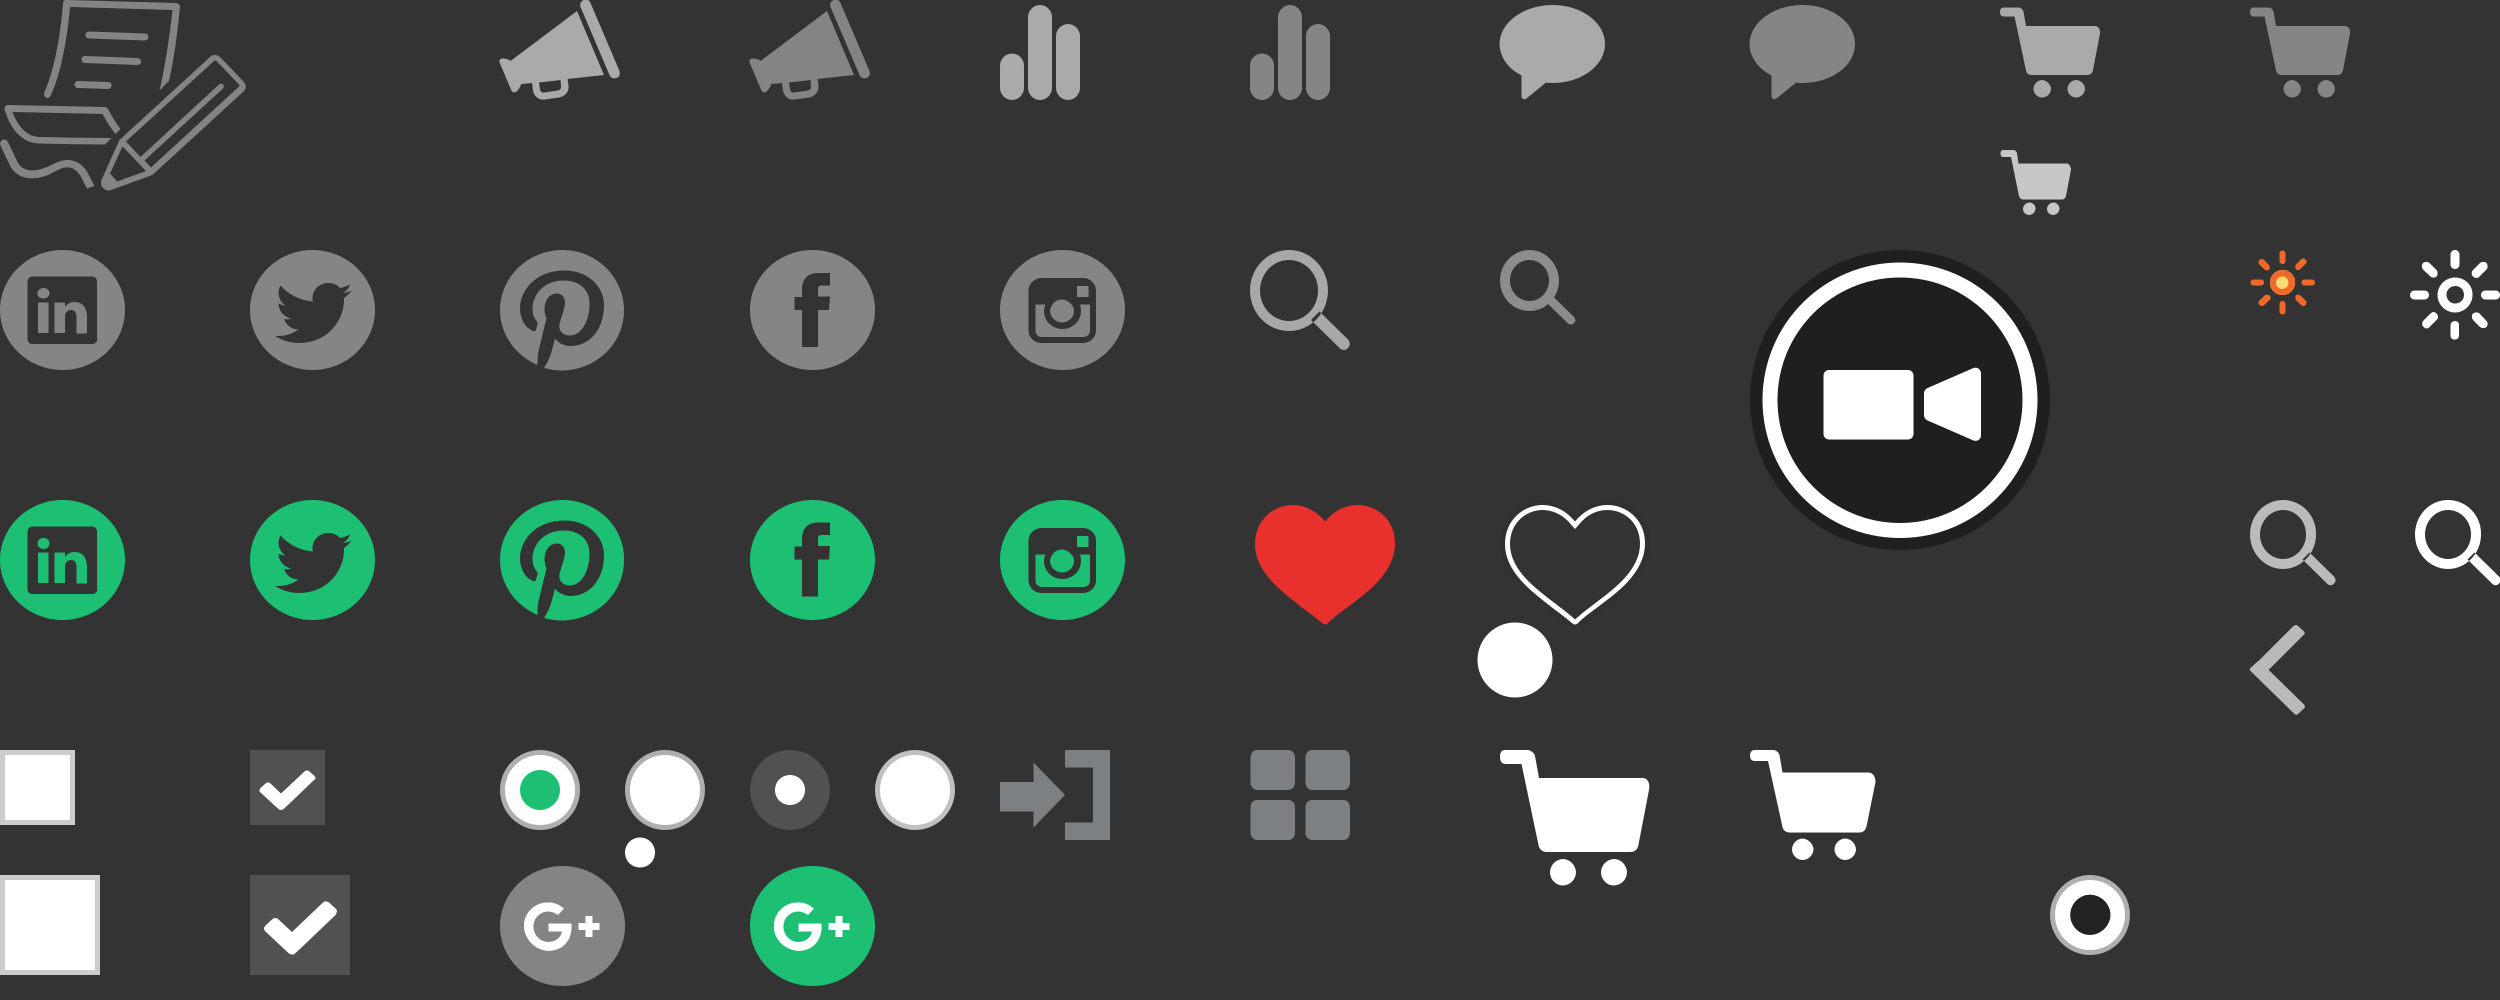 <svg xmlns="http://www.w3.org/2000/svg" width="500" height="200"><rect width="100%" height="100%" fill="#333333" stroke="none"/><path fill="#848485" d="M31.9 18.1c1.1-4.7 2-10.5 2.6-16.1L14 1.4c-.2 2.6-1.2 12.1-3.9 17.8-.2.3-.6.5-.9.3-.3-.2-.5-.6-.4-.9 3-6.3 3.8-17.8 3.8-18 0-.4.3-.7.7-.6l21.9.6c.2 0 .4.1.5.2.2.2.3.4.3.6-.3 2.9-.9 9.1-2.2 14.8l-1.9 1.9zm-10.3 3.7c.9 1.7 1.7 3 2.5 4l-1 1c-.8-1-1.7-2.3-2.6-4l-18-.4c.6 1.6 2.1 4.9 5.4 5 4 .1 10.2.2 14.4.2L21 28.9c-4.1 0-9.5-.1-13.1-.2-5.4-.1-6.9-6.6-7-6.9 0-.2 0-.4.2-.6.1-.1.3-.2.5-.2l19.4.4c.3 0 .5.2.6.4zM17.8 6.3l11.2.4c.4 0 .7.3.7.7 0 .4-.3.7-.7.7l-11.2-.4c-.4 0-.7-.3-.7-.7 0-.4.3-.7.7-.7zm4.5 10.8c0 .4-.3.7-.7.7l-6-.2c-.4 0-.7-.3-.7-.7 0-.4.3-.7.7-.7l6 .2c.4 0 .8.3.7.7zM17 11.2l10.5.4c.4 0 .7.3.7.7s-.3.7-.7.7L17 12.6c-.4 0-.7-.3-.7-.7s.3-.7.7-.7zm1.9 26l-1.3-2.5c-.7-1.5-3-3.8-6.5-2.1l-1.9.9h-.1c-.4.2-4.2 1.7-5.6-1.1l-1.9-4c-.2-.4-.7-.6-1.1-.4s-.6.7-.4 1.1l1.9 4c1.6 3.2 5.3 2.8 7.3 2h.1l.3-.1.1-.1c.3-.2 1-.5 2-1 2.8-1.4 4.1 1 4.3 1.3l1.3 2.5m31.2-21.5l-4.5-4.7c-.3-.3-.7-.5-1-.5-.4 0-.8.1-1.1.4L24 27.9c-.1.1-.3.3-.3.5L20.3 36c-.2.5-.1 1.2.3 1.6.3.3.7.5 1 .5.2 0 .4 0 .6-.1l8-2.9c.2-.1.4-.2.5-.3l17.9-16.4.1-.1c.3-.3.5-.6.5-1-.2-.5-.3-.9-.6-1.1zM24.5 29.3l4.7 4.9-5.8 2.1-1.4-1.6 2.5-5.4zm23.2-11.9L30.2 33.5l-1.3-1.4s.1 0 .1-.1l15.6-14.3c.2-.2.2-.6 0-.8-.2-.2-.6-.2-.8 0L28.2 31.3l-.1.1-2.9-3.1 17.6-16.1c.1-.1.4-.1.5 0l4.5 4.7c.1.1.1.2.1.2-.1.2-.1.2-.2.3z"/><g fill="#858585"><path d="M217.7 59.4v-2.2h-2.3v2.2h2.3zm-5.3 5.1c1.3 0 2.4-1 2.4-2.3 0-.5-.2-1-.5-1.3-.5-.6-1.2-1-1.9-1-.8 0-1.5.4-1.9 1-.3.4-.5.9-.5 1.3 0 1.2 1.1 2.3 2.4 2.3z"/><path d="M212.5 50c-6.9 0-12.5 5.4-12.5 12s5.6 12 12.5 12S225 68.6 225 62s-5.6-12-12.5-12zm6.7 10.8v5.3c0 1.4-1.2 2.5-2.6 2.5h-8.3c-1.4 0-2.6-1.1-2.6-2.5v-8c0-1.4 1.2-2.5 2.6-2.5h8.3c1.4 0 2.6 1.1 2.6 2.5v2.7z"/><path d="M216.2 62.2c0 2-1.7 3.6-3.7 3.6-2.1 0-3.7-1.6-3.7-3.6 0-.5.1-.9.3-1.3h-2v5.3c0 .7.6 1.2 1.3 1.2h8.3c.7 0 1.3-.6 1.3-1.2v-5.3h-2c.1.4.2.8.2 1.3z"/></g><path fill="#858585" d="M112.5 50c-6.9 0-12.5 5.4-12.5 12 0 4.9 3.1 9.1 7.5 11 0-.8 0-1.8.2-2.8l1.6-6.5s-.4-.8-.4-1.9c0-1.8 1.1-3.1 2.4-3.1 1.1 0 1.7.8 1.7 1.8 0 1.1-.7 2.7-1.1 4.3-.3 1.3.7 2.3 2 2.3 2.4 0 4-2.9 4-6.4 0-2.6-1.8-4.6-5.2-4.6-3.8 0-6.2 2.7-6.2 5.7 0 1 .3 1.8.8 2.4.2.3.3.4.2.7-.1.2-.2.8-.3 1-.1.3-.3.4-.6.3-1.7-.7-2.6-2.5-2.6-4.6 0-3.4 3-7.5 8.9-7.5 4.8 0 7.9 3.3 7.9 6.9 0 4.7-2.7 8.2-6.7 8.2-1.3 0-2.6-.7-3.1-1.5 0 0-.7 2.8-.9 3.3-.3.9-.8 1.8-1.3 2.6 1.2.3 2.3.5 3.5.5 6.9 0 12.5-5.4 12.5-12S119.4 50 112.5 50z"/><g fill="#858585"><path d="M12.5 50C5.6 50 0 55.4 0 62s5.6 12 12.5 12S25 68.6 25 62s-5.6-12-12.5-12zm7 17.8c0 .5-.5 1-1 1h-12c-.6 0-1-.4-1-1V56.3c0-.5.5-1 1-1h11.9c.6 0 1 .4 1 1v11.5h.1z"/><path d="M14.9 60.4c-1.1 0-1.6.6-1.9 1v-.9h-2.1v6.1H13v-3.4c0-.2 0-.4.1-.5.2-.4.5-.7 1.1-.7.8 0 1.1.6 1.1 1.4v3.3h2.1v-3.5c-.1-2-1.1-2.8-2.5-2.8zm-6.2-2.8c-.7 0-1.2.5-1.2 1.1s.5 1 1.2 1 1.2-.5 1.2-1c0-.7-.5-1.1-1.2-1.1zm-1.1 9h2.1v-6.1H7.6v6.1z"/></g><path fill="#858585" d="M162.5 50c-6.9 0-12.5 5.4-12.5 12s5.6 12 12.5 12S175 68.6 175 62s-5.6-12-12.5-12zm3.3 12h-2.2v7.4h-3.2V62h-1.5v-2.6h1.5v-1.7c0-1.2.6-3.1 3.2-3.1h2.4v2.5h-1.7c-.3 0-.7.1-.7.7v1.5h2.4l-.2 2.7zM62.5 50C55.6 50 50 55.4 50 62s5.6 12 12.5 12S75 68.6 75 62s-5.6-12-12.5-12zm6.3 9.6v.4c0 4-3.2 8.6-9 8.6-1.7 0-3.4-.5-4.8-1.4h.8c1.4 0 2.8-.5 3.9-1.3-1.4 0-2.5-.9-2.9-2.1.5.1 1 .1 1.4-.1-1.4-.3-2.5-1.5-2.5-3 .4.2.9.4 1.4.4-.8-.5-1.4-1.5-1.4-2.5 0-.6.2-1.1.4-1.5 1.6 1.8 3.9 3 6.5 3.2-.1-.2-.1-.5-.1-.7 0-1.7 1.4-3 3.2-3 .9 0 1.7.3 2.3 1 .7-.1 1.4-.4 2-.7-.2.7-.7 1.3-1.4 1.7.6-.1 1.2-.2 1.8-.5-.5.5-1 1.1-1.6 1.5z"/><g fill="#1DBF73"><path d="M217.7 109.4v-2.2h-2.3v2.2h2.3zm-5.3 5.1c1.3 0 2.4-1 2.4-2.3 0-.5-.2-1-.5-1.3-.5-.6-1.2-1-1.9-1-.8 0-1.5.4-1.9 1-.3.4-.5.9-.5 1.3 0 1.2 1.1 2.3 2.4 2.3z"/><path d="M212.5 100c-6.9 0-12.5 5.4-12.5 12s5.6 12 12.5 12 12.5-5.4 12.5-12-5.6-12-12.5-12zm6.7 10.8v5.3c0 1.4-1.2 2.5-2.6 2.5h-8.3c-1.4 0-2.6-1.1-2.6-2.5v-8c0-1.4 1.2-2.5 2.6-2.5h8.3c1.4 0 2.6 1.1 2.6 2.5v2.7z"/><path d="M216.2 112.2c0 2-1.7 3.6-3.7 3.6-2.1 0-3.7-1.6-3.7-3.6 0-.5.1-.9.3-1.3h-2v5.3c0 .7.6 1.2 1.3 1.2h8.3c.7 0 1.3-.6 1.3-1.2v-5.3h-2c.1.4.2.8.2 1.3z"/></g><path fill="#1DBF73" d="M112.5 100c-6.9 0-12.5 5.4-12.5 12 0 4.9 3.1 9.1 7.5 11 0-.8 0-1.8.2-2.8l1.6-6.5s-.4-.8-.4-1.9c0-1.8 1.1-3.1 2.4-3.1 1.1 0 1.7.8 1.7 1.8 0 1.1-.7 2.7-1.1 4.3-.3 1.3.7 2.3 2 2.3 2.4 0 4-2.9 4-6.4 0-2.6-1.8-4.6-5.2-4.6-3.8 0-6.2 2.7-6.2 5.7 0 1.1.3 1.8.8 2.4.2.3.3.4.2.7-.1.2-.2.8-.3 1-.1.3-.3.4-.6.3-1.7-.7-2.6-2.5-2.6-4.6 0-3.4 3-7.5 8.9-7.5 4.8 0 7.9 3.3 7.9 6.9 0 4.7-2.7 8.2-6.7 8.2-1.3 0-2.6-.7-3.1-1.5 0 0-.7 2.8-.9 3.3-.3.9-.8 1.8-1.3 2.6 1.2.3 2.3.5 3.5.5 6.9 0 12.5-5.4 12.5-12 .2-6.7-5.4-12.1-12.3-12.1z"/><g fill="#1DBF73"><path d="M12.5 100C5.6 100 0 105.4 0 112s5.6 12 12.5 12S25 118.6 25 112s-5.6-12-12.5-12zm7 17.8c0 .5-.5 1-1 1h-12c-.6 0-1-.4-1-1v-11.5c0-.5.5-1 1-1h11.9c.6 0 1 .4 1 1v11.5h.1z"/><path d="M14.9 110.4c-1.1 0-1.6.6-1.9 1v-.9h-2.1v6.1H13v-3.4c0-.2 0-.4.1-.5.2-.4.5-.7 1.1-.7.8 0 1.1.6 1.1 1.4v3.3h2.1v-3.5c-.1-2-1.1-2.8-2.5-2.8zm-6.2-2.8c-.7 0-1.2.5-1.2 1.1s.5 1.1 1.2 1.1 1.2-.5 1.2-1.1c0-.7-.5-1.1-1.2-1.1zm-1.1 9h2.1v-6.1H7.6v6.1z"/></g><path fill="#1DBF73" d="M162.5 100c-6.9 0-12.5 5.4-12.5 12s5.6 12 12.5 12 12.5-5.4 12.5-12-5.6-12-12.5-12zm3.3 11.9h-2.2v7.4h-3.2v-7.4h-1.5v-2.6h1.5v-1.7c0-1.2.6-3.1 3.2-3.1h2.4v2.5h-1.7c-.3 0-.7.1-.7.7v1.5h2.4l-.2 2.7zM62.5 100c-6.9 0-12.5 5.4-12.5 12s5.6 12 12.5 12S75 118.6 75 112s-5.6-12-12.5-12zm6.3 9.6v.4c0 4-3.2 8.6-9 8.6-1.7 0-3.4-.5-4.8-1.4h.8c1.4 0 2.8-.5 3.9-1.3-1.4 0-2.5-.9-2.9-2.1.5.1 1 .1 1.4-.1-1.4-.3-2.5-1.5-2.5-3 .4.2.9.4 1.4.4-.8-.5-1.4-1.5-1.4-2.5 0-.6.2-1.1.4-1.5 1.6 1.8 3.9 3 6.5 3.2-.1-.2-.1-.5-.1-.7 0-1.7 1.4-3 3.2-3 .9 0 1.7.3 2.3 1 .7-.1 1.4-.4 2-.7-.2.7-.7 1.3-1.4 1.7.6-.1 1.2-.2 1.8-.5-.5.5-1 1.1-1.6 1.5z"/><path fill="#A8A8A8" d="M257.8 52c3.2 0 5.8 2.7 5.8 6.1 0 3.4-2.6 6.1-5.8 6.1s-5.8-2.7-5.8-6.1c0-3.4 2.6-6.1 5.8-6.1m0-2c-4.3 0-7.8 3.6-7.8 8.1s3.5 8.1 7.8 8.1 7.8-3.6 7.8-8.1-3.5-8.1-7.8-8.1zm6.1 12.3l5.7 5.6s.8.9 0 1.7c-.8.9-1.7 0-1.7 0l-5.7-5.6 1.7-1.7z"/><path fill="#8C8C8C" d="M305.9 52c2.1 0 3.9 1.8 3.9 4.1 0 2.2-1.7 4.1-3.9 4.1-2.1 0-3.9-1.8-3.9-4.1s1.7-4.1 3.9-4.1m0-2c-3.2 0-5.9 2.7-5.9 6.1 0 3.4 2.6 6.1 5.9 6.1 3.2 0 5.9-2.7 5.9-6.1-.1-3.4-2.7-6.1-5.9-6.1z"/><path fill="#8C8C8C" d="M310.5 59.2l4.3 4.2s.6.7 0 1.2c-.6.7-1.3 0-1.3 0l-4.3-4.2 1.3-1.2z"/><path opacity=".4" d="M380 50c16.6 0 30 13.4 30 30s-13.4 30-30 30-30-13.4-30-30 13.4-30 30-30z"/><path fill="#FFF" d="M380 55.5c13.5 0 24.5 11 24.5 24.5s-11 24.6-24.5 24.6-24.5-11-24.5-24.6 11-24.5 24.5-24.5m0-3c-15.2 0-27.5 12.3-27.5 27.5s12.3 27.6 27.5 27.6 27.5-12.3 27.5-27.6-12.3-27.5-27.5-27.5z"/><path fill="#FFF" d="M395.7 73.7c-.3-.2-.7-.2-1-.1l-9.2 4c-.4.2-.7.6-.7 1v4.5c0 .4.3.8.7 1l9.2 4c.3.1.7.1 1-.1s.5-.5.5-.9V74.7c0-.4-.2-.7-.5-1zm-14.1.3h-15.8c-.6 0-1.1.5-1.1 1.1v11.7c0 .6.5 1.1 1.1 1.1h15.8c.6 0 1.1-.5 1.1-1.1V75.1c0-.6-.5-1.1-1.1-1.1z"/><path fill="#AAA" d="M208 20c-1.3 0-2.4-1.1-2.4-2.4V3.4c0-1.3 1.1-2.4 2.4-2.4 1.3 0 2.4 1.1 2.4 2.4v14.2c0 1.3-1.1 2.4-2.4 2.4zm5.6 0c-1.3 0-2.4-1.1-2.4-2.4V7.2c0-1.3 1.1-2.4 2.4-2.4 1.3 0 2.4 1.1 2.4 2.4v10.4c0 1.3-1.1 2.4-2.4 2.4zm-11.2 0c-1.3 0-2.4-1.1-2.4-2.4v-4.5c0-1.3 1.1-2.4 2.4-2.4 1.3 0 2.4 1.1 2.4 2.4v4.5c0 1.3-1.1 2.4-2.4 2.4z"/><path fill="#858585" d="M258 20c-1.3 0-2.4-1.1-2.4-2.4V3.4c0-1.3 1.1-2.4 2.4-2.4s2.4 1.1 2.4 2.4v14.2c0 1.3-1.1 2.4-2.4 2.4zm5.6 0c-1.3 0-2.4-1.1-2.4-2.4V7.2c0-1.3 1.1-2.4 2.4-2.4s2.4 1.1 2.4 2.4v10.4c0 1.3-1.1 2.4-2.4 2.4zm-11.2 0c-1.3 0-2.4-1.1-2.4-2.4v-4.5c0-1.3 1.1-2.4 2.4-2.4 1.3 0 2.4 1.1 2.4 2.4v4.5c0 1.3-1.1 2.4-2.4 2.4z"/><path fill="#AAA" d="M310.5 1c5.8 0 10.5 3.5 10.5 7.8s-4.7 7.8-10.5 7.8c-.4 0-.9 0-1.3-.1l-3.9 3.2c-.4.3-1 .1-1-.4v-4.2c-2.7-1.4-4.4-3.7-4.4-6.4.1-4.2 4.8-7.7 10.6-7.7z"/><path fill="#858585" d="M360.5 1c5.8 0 10.5 3.5 10.5 7.8s-4.7 7.8-10.5 7.8c-.4 0-.9 0-1.3-.1l-3.9 3.2c-.4.3-1 .1-1-.4v-4.2c-2.7-1.4-4.4-3.7-4.4-6.4.1-4.2 4.8-7.7 10.6-7.7z"/><path fill="#AAA" d="M123.3 15.6c-.5.2-1.2 0-1.4-.6l-5.8-13.6c-.2-.5 0-1.1.6-1.4.5-.2 1.2 0 1.4.6l5.8 13.6c.2.6 0 1.2-.6 1.4zm-7.9-13.4l5.4 12.8-7.3.8.2 1.3c.2 1.2-.7 2.2-1.9 2.4l-2.8.4c-1.2.2-2.2-.6-2.4-1.8l-.2-1.5-2.2.2c.1.3-1.3 2.8-2 1.1l-2.2-5.2c-.7-1.6 1.9-.9 2.1-.5l13.3-10zM112.1 16l-4.3.5.2 1.4c.1.4.4.7.8.6l2.8-.4c.4-.1.7-.4.6-.8l-.1-1.3z"/><path fill="#848484" d="M173.3 15.6c-.5.2-1.2 0-1.4-.6l-5.8-13.6c-.2-.5 0-1.1.6-1.4.5-.2 1.2 0 1.4.6l5.8 13.6c.2.6 0 1.2-.6 1.4zm-7.9-13.4l5.4 12.8-7.3.8.2 1.3c.1 1.2-.7 2.2-1.9 2.4l-2.8.4c-1.2.2-2.2-.6-2.4-1.8l-.2-1.5-2.2.2c.1.3-1.3 2.8-2 1.1l-2.2-5.2c-.7-1.6 1.9-.9 2.1-.5l13.3-10zM162.1 16l-4.3.5.2 1.4c.1.4.4.7.8.6l2.8-.4c.4-.1.7-.4.6-.8l-.1-1.3z"/><path fill="#E8302C" d="M271.5 101c-2.5 0-4.8 1.2-6.5 3.3-1.7-2.1-4-3.3-6.5-3.3-3.6 0-7.5 2.8-7.5 7.8 0 5.2 4.6 8.9 8 11.6 1 .8 2 1.6 3 2.3 1.2.9 1.8 1.4 2.5 2 .1.1.3.2.5.2s.4-.1.5-.2c.9-.9 1.6-1.5 3.8-3.1l1.7-1.3c2.8-2.1 8-6.1 8-11.6 0-5-3.9-7.7-7.5-7.7z"/><path opacity=".05" fill="none" stroke="#000" stroke-miterlimit="10" d="M321.7 100.5c-2.6 0-4.9 1.2-6.7 3.4-1.8-2.2-4.2-3.4-6.7-3.4-3.8 0-7.8 2.9-7.8 8.2 0 5.5 4.8 9.3 8.3 12.1 1.3 1.1 2.3 1.8 3.1 2.4 1.3 1 1.9 1.4 2.6 2.1.1.1.3.2.6.2.2 0 .4-.1.5-.2.9-.9 1.7-1.5 3.9-3.2l1.8-1.3c2.9-2.2 8.3-6.4 8.3-12.1-.1-5.4-4.1-8.2-7.9-8.2h0z"/><path fill="#FFF" d="M321.5 102c3.2 0 6.5 2.4 6.5 6.8 0 5-5 8.8-7.6 10.8l-1.7 1.3c-2 1.5-2.8 2.2-3.7 3-.6-.6-1.3-1.1-2.4-2-.8-.6-1.7-1.3-3-2.3-3.2-2.5-7.6-6-7.6-10.8 0-4.4 3.4-6.8 6.5-6.8 2.1 0 4.2 1 5.7 2.9l.8.9.8-.9c1.5-1.9 3.5-2.9 5.7-2.9m0-1c-2.5 0-4.8 1.2-6.5 3.3-1.7-2.1-4-3.3-6.5-3.3-3.6 0-7.5 2.8-7.5 7.8 0 5.2 4.6 8.9 8 11.6 1 .8 2 1.6 3 2.3 1.2.9 1.8 1.4 2.5 2 .1.1.3.2.5.2s.4-.1.5-.2c.9-.9 1.6-1.5 3.8-3.1l1.7-1.3c2.8-2.1 8-6.1 8-11.6 0-5-3.9-7.7-7.5-7.7z"/><path fill="#FFDA72" d="M456.5 54c1.4 0 2.5 1.1 2.5 2.5s-1.1 2.5-2.5 2.5-2.5-1.1-2.5-2.5 1.1-2.5 2.5-2.5z"/><path fill="#F0692A" d="M456.5 54c-1.4 0-2.5 1.1-2.5 2.5s1.1 2.5 2.5 2.5 2.5-1.1 2.5-2.5c.1-1.4-1.1-2.5-2.5-2.5zm0 3.8c-.7 0-1.3-.5-1.3-1.2s.5-1.3 1.2-1.3h.1c.7 0 1.2.6 1.2 1.3 0 .6-.5 1.1-1.2 1.2zm5.9-1.9h-1.5c-.4 0-.6.3-.6.6 0 .4.3.6.6.6h1.5c.4 0 .6-.3.6-.6 0-.4-.3-.6-.6-.6zm-9.6.6c0-.4-.3-.6-.6-.6h-1.5c-.4 0-.6.3-.6.6 0 .4.3.6.6.6h1.5c.3 0 .6-.2.6-.6zm3.7 3.7c-.4 0-.6.3-.6.6v1.5c0 .4.3.6.6.6.4 0 .6-.3.6-.6v-1.5c0-.3-.2-.6-.6-.6zm0-7.4c.4 0 .6-.3.6-.6v-1.5c0-.4-.3-.6-.6-.6-.4 0-.6.3-.6.6v1.5c0 .3.2.6.6.6zm3.6 6.3c-.3-.2-.7-.2-.9 0-.2.2-.2.6 0 .9l1 1c.2.3.7.3.9 0 .3-.2.3-.7 0-.9l-1-1zm-7.2-5.2c.2.2.7.3.9 0 .2-.2.2-.7 0-.9l-1-1c-.2-.3-.7-.3-.9 0-.3.2-.3.7 0 .9l1 1zm6.7.1c.2 0 .3-.1.5-.2l1-1c.3-.2.3-.7 0-.9-.2-.3-.7-.3-.9 0l-1 1c-.2.3-.2.7 0 .9.1.2.2.2.4.2zm-6.7 5.1l-1 1c-.3.2-.3.6 0 .9.1.1.3.2.5.2s.3-.1.5-.2l1-1c.3-.2.3-.7 0-.9s-.7-.2-1 0c.1 0 .1 0 0 0z"/><path fill="#FFF" d="M491 55.5c-1.9 0-3.5 1.6-3.5 3.5s1.6 3.5 3.5 3.5 3.5-1.6 3.5-3.5c.1-1.9-1.5-3.5-3.5-3.5zm0 5.2c-1 0-1.7-.8-1.7-1.8s.8-1.7 1.8-1.7 1.7.8 1.7 1.8-.8 1.7-1.8 1.7zm8.1-2.6h-2c-.5 0-.9.4-.9.9s.4.9.9.9h2c.5 0 .9-.4.9-.9s-.4-.9-.9-.9zm-13.3.9c0-.5-.4-.9-.9-.9h-2c-.5 0-.9.4-.9.9s.4.9.9.9h2c.5 0 .9-.4.9-.9zm5.2 5.2c-.5 0-.9.4-.9.9v2c0 .5.4.9.9.8.5 0 .8-.4.8-.8v-2c.1-.5-.3-.9-.8-.9zm0-10.4c.5 0 .9-.4.9-.9v-2c0-.5-.4-.9-.9-.9s-.9.4-.9.9v2c0 .5.4.9.9.9zm4.9 8.9c-.3-.3-.9-.3-1.3 0-.3.3-.3.9 0 1.3l1.4 1.4c.4.3.9.3 1.3 0 .3-.3.3-.9 0-1.2l-1.4-1.5zm-9.8-7.4c.3.3.9.3 1.2 0 .3-.3.3-.9 0-1.3l-1.4-1.4c-.3-.3-.9-.3-1.3 0-.3.3-.3.9 0 1.3l1.5 1.4zm9.2.3c.2 0 .5-.1.6-.3l1.4-1.4c.3-.3.3-.9 0-1.3-.3-.3-.9-.3-1.3 0l-1.4 1.4c-.3.3-.4.9 0 1.3.2.2.5.3.7.3zm-9.2 7.1l-1.4 1.4c-.3.3-.4.9 0 1.3.2.2.4.3.6.3s.5-.1.6-.3l1.4-1.4c.4-.3.4-.9 0-1.3s-.8-.4-1.2 0c0-.1 0 0 0 0z"/><path fill="#BBB" d="M456.6 102c2.6 0 4.6 2.2 4.6 4.9s-2.1 4.9-4.6 4.9-4.6-2.2-4.6-4.9 2.1-4.9 4.6-4.9m0-2c-3.7 0-6.6 3.1-6.6 6.9s3 6.9 6.6 6.9 6.6-3.1 6.6-6.9c.1-3.8-2.9-6.9-6.6-6.9zm5.3 10.5l4.9 4.8s.7.8 0 1.4c-.7.8-1.4 0-1.4 0l-4.9-4.8 1.4-1.4z"/><path fill="#FFF" d="M489.6 102c2.6 0 4.6 2.2 4.6 4.9s-2.1 4.9-4.6 4.9-4.6-2.2-4.6-4.9 2.1-4.9 4.6-4.9m0-2c-3.7 0-6.6 3.1-6.6 6.9s3 6.9 6.6 6.9 6.6-3.1 6.6-6.9c.1-3.8-2.9-6.9-6.6-6.9zm5.3 10.5l4.9 4.8s.7.8 0 1.4c-.7.8-1.4 0-1.4 0l-4.9-4.8 1.4-1.4z"/><g fill="#BABABB"><path d="M459.5 125.1l1.3 1.2c.2.2.2.5 0 .6l-7.8 7.8c-.2.2-.5.2-.7 0l-1.3-1.2c-.2-.2-.2-.4 0-.6l7.8-7.8c.3-.1.6-.1.7 0z"/><path d="M460.9 141.6l-1.3 1.2c-.2.2-.5.2-.7 0l-8.8-8.6c-.2-.2-.2-.4 0-.6l1.3-1.2c.2-.2.5-.2.7 0l8.8 8.6c.1.2.1.4 0 .6z"/></g><path fill="#FFF" d="M.5 150.5h14v14H.5v-14z"/><path fill="#CCC" d="M14 151v13H1v-13h13m1-1H0v15h15v-15z"/><path fill="#FFF" d="M.5 175.5h19v19H.5v-19z"/><path fill="#CCC" d="M19 176v18H1v-18h18m1-1H0v20h20v-20z"/><path fill="#515151" d="M50 150h15v15H50v-15z"/><path fill="#FFF" d="M62.8 156l-5.1 4.9-1 .9c-.1.1-.3.2-.5.2s-.4-.1-.5-.2l-1-.9-2.6-2.4c-.3-.2-.3-.6 0-.9l1-.9c.3-.3.7-.3 1 0l2.1 2 4.7-4.4c.3-.3.7-.3 1 0l1 .9c.1.1.2.3.2.5s-.2.2-.3.3z"/><path fill="#515151" d="M50 175h20v20H50v-20z"/><path fill="#FFF" d="M67.1 183l-6.8 6.5-1.3 1.2c-.2.2-.4.3-.6.2-.2 0-.5-.1-.6-.2l-1.3-1.2-3.4-3.2c-.2-.2-.3-.4-.3-.6 0-.2.1-.4.3-.6l1.3-1.2c.2-.2.4-.3.6-.3.2 0 .5.1.6.2l2.8 2.6 6.2-5.9c.2-.2.4-.3.6-.2.2 0 .5.1.6.2l1.3 1.2c.2.2.3.4.3.6-.1.3-.2.6-.3.7z"/><circle fill="#FFF" cx="108" cy="158" r="7.5"/><path fill="#B0AFB0" d="M108 151c3.9 0 7 3.1 7 7s-3.1 7-7 7-7-3.1-7-7 3.1-7 7-7m0-1c-4.4 0-8 3.6-8 8s3.6 8 8 8 8-3.6 8-8-3.6-8-8-8z"/><path fill="#1DBF73" d="M108 154c2.2 0 4 1.8 4 4s-1.8 4-4 4-4-1.8-4-4 1.8-4 4-4z"/><path fill="#FFF" d="M128 167.5c1.7 0 3 1.3 3 3s-1.3 3-3 3-3-1.3-3-3 1.3-3 3-3z"/><circle fill="#FFF" cx="133" cy="158" r="7.5"/><path fill="#B0AFB0" d="M133 151c3.9 0 7 3.1 7 7s-3.1 7-7 7-7-3.1-7-7 3.1-7 7-7m0-1c-4.4 0-8 3.6-8 8s3.6 8 8 8 8-3.6 8-8-3.6-8-8-8z"/><circle fill="#FFF" cx="183" cy="158" r="7.5"/><path fill="silver" d="M183 151c3.9 0 7 3.1 7 7s-3.1 7-7 7-7-3.1-7-7 3.1-7 7-7m0-1c-4.4 0-8 3.6-8 8s3.6 8 8 8 8-3.6 8-8-3.6-8-8-8z"/><g fill="#515151"><circle cx="158" cy="158" r="7.5"/><path d="M158 151c3.9 0 7 3.1 7 7s-3.1 7-7 7-7-3.1-7-7 3.1-7 7-7m0-1c-4.4 0-8 3.6-8 8s3.6 8 8 8 8-3.6 8-8-3.6-8-8-8z"/></g><path fill="#FFF" d="M158 155c1.7 0 3 1.3 3 3s-1.3 3-3 3-3-1.3-3-3 1.3-3 3-3z"/><path fill="#7D8082" d="M213 159l-6.3-6.5v3.9H200v5.9h6.7v3.2l6.3-6.5zm5.6-9H213v3.5h5.6v11H213v3.5h9v-18h-3.4zm50.1 0h-6.3c-.7 0-1.3.7-1.3 1.5v5c0 .8.6 1.5 1.3 1.5h6.3c.7 0 1.3-.7 1.3-1.5v-5c0-.8-.6-1.5-1.3-1.5zm-11 0h-6.3c-.7 0-1.3.7-1.3 1.5v5c0 .8.6 1.5 1.3 1.5h6.3c.7 0 1.3-.7 1.3-1.5v-5c0-.8-.6-1.5-1.3-1.5zm11 10h-6.3c-.7 0-1.3.6-1.3 1.4v5.2c0 .7.6 1.4 1.3 1.4h6.3c.7 0 1.3-.6 1.3-1.4v-5.2c0-.8-.6-1.4-1.3-1.4zm-11 0h-6.3c-.7 0-1.3.6-1.3 1.4v5.2c0 .7.6 1.4 1.3 1.4h6.3c.7 0 1.3-.6 1.3-1.4v-5.2c0-.8-.6-1.4-1.3-1.4z"/><path fill="#858585" d="M458.5 16c-1 0-1.8.8-1.8 1.8 0 .9.8 1.7 1.7 1.7 1 0 1.8-.8 1.8-1.8-.1-.9-.9-1.6-1.7-1.7zm6.8 0c-1 0-1.8.8-1.8 1.8 0 .9.8 1.7 1.7 1.7 1 0 1.8-.8 1.8-1.8-.1-.9-.8-1.6-1.7-1.7zm3.5-10.8h-13.6l-.5-2.9c-.1-.4-.5-.7-.9-.8h-3.1c-.5 0-.7.4-.7.9s.2.9.8.9h2.1l2.3 10.8c.1.6.6.9 1.1.9h11.2c.6 0 1-.4 1.1-1l1.4-7.3c.1-.9-.4-1.6-1.2-1.5z"/><path fill="#AAA" d="M408.5 16c-1 0-1.8.8-1.8 1.8 0 .9.8 1.7 1.7 1.7 1 0 1.8-.8 1.8-1.8-.1-.9-.9-1.6-1.7-1.7zm6.8 0c-1 0-1.8.8-1.8 1.8 0 .9.8 1.7 1.7 1.7 1 0 1.8-.8 1.8-1.8-.1-.9-.8-1.6-1.7-1.7zm3.5-10.8h-13.6l-.5-2.9c-.1-.4-.5-.7-.9-.8h-3.1c-.5 0-.7.4-.7.9s.2.9.8.9h2.1l2.3 10.8c.1.6.6.9 1.1.9h11.2c.6 0 1-.4 1.1-1l1.4-7.3c.1-.9-.4-1.6-1.2-1.5z"/><path fill="#C7C7C7" d="M405.9 40.5c-.7 0-1.3.6-1.3 1.3s.6 1.2 1.2 1.2c.7 0 1.3-.6 1.3-1.3s-.6-1.2-1.2-1.2zm4.8 0c-.7 0-1.3.6-1.3 1.3s.6 1.2 1.2 1.2c.7 0 1.3-.6 1.3-1.3-.1-.7-.6-1.2-1.2-1.2zm2.5-7.8h-9.5l-.3-2.1c-.1-.3-.3-.5-.6-.6h-2.2c-.3 0-.5.3-.5.7s.1.7.6.7h1.5l1.6 7.8c.1.4.4.7.8.7h7.8c.4 0 .7-.3.8-.7l1-5.3c-.1-.8-.5-1.3-1-1.2z"/><path fill="#FFF" d="M312.7 171.8c-1.5 0-2.7 1.2-2.7 2.7 0 1.4 1.2 2.6 2.5 2.6 1.5 0 2.7-1.2 2.7-2.7-.1-1.5-1.3-2.5-2.5-2.6zm10.2 0c-1.5 0-2.7 1.2-2.7 2.7 0 1.4 1.2 2.6 2.5 2.6 1.5 0 2.7-1.2 2.7-2.7-.1-1.4-1.1-2.5-2.5-2.6zm5.3-16.2h-20.4l-.8-4.4c-.1-.6-.8-1.1-1.4-1.2H301c-.8 0-1 .6-1 1.4s.3 1.4 1.2 1.4h3.1l3.4 16.2c.1.9.9 1.4 1.6 1.4h16.8c.9 0 1.5-.6 1.6-1.5l2.1-10.9c.3-1.5-.4-2.6-1.6-2.4zm32.4 12.1c-1.2 0-2.2 1-2.2 2.2 0 1.1 1 2.1 2.1 2.1 1.2 0 2.2-1 2.2-2.2-.1-1.1-1.1-2-2.1-2.1zm8.5 0c-1.2 0-2.2 1-2.2 2.2 0 1.1 1 2.1 2.1 2.1 1.2 0 2.2-1 2.2-2.2-.1-1.1-1-2-2.1-2.1zm4.4-13.2h-17l-.6-3.5c-.1-.5-.6-.9-1.1-1h-3.9c-.6 0-.9.5-.9 1.1s.2 1.1 1 1.1h2.6l2.9 13.2c.1.7.8 1.1 1.4 1.1h14c.8 0 1.2-.5 1.4-1.2l1.8-8.9c0-1.1-.6-2-1.6-1.9z"/><ellipse fill="#848484" cx="112.5" cy="185.2" rx="12.5" ry="12"/><path fill="#FFF" d="M104.8 185c0-2.5 2.3-4.6 4.8-4.5 1.2-.1 2.3.5 3.2 1.2-.4.4-.8.9-1.2 1.3-1.1-.8-2.6-1-3.7-.1-1.6 1.1-1.6 3.6-.1 4.8 1.5 1.3 4.2.7 4.6-1.4h-2.7v-1.6h4.6c.1 1.3-.1 2.6-.9 3.7-1.2 1.7-3.6 2.2-5.4 1.4-2-.8-3.3-2.8-3.2-4.8zm12.3-1.8h1.4v1.4h1.4v1.4h-1.4v1.4h-1.4V186h-1.4v-1.4h1.4v-1.4z"/><ellipse fill="#1DBF73" cx="162.5" cy="185.2" rx="12.5" ry="12"/><path fill="#FFF" d="M154.8 185c0-2.5 2.3-4.6 4.8-4.5 1.2-.1 2.3.5 3.2 1.2-.4.4-.8.9-1.2 1.3-1.1-.8-2.6-1-3.7-.1-1.6 1.1-1.6 3.6-.1 4.8 1.5 1.3 4.2.7 4.6-1.4h-2.7v-1.6h4.6c.1 1.3-.1 2.6-.9 3.7-1.2 1.7-3.6 2.2-5.4 1.4-2.1-.8-3.4-2.8-3.2-4.8zm12.3-1.8h1.4v1.4h1.4v1.4h-1.4v1.4h-1.4V186h-1.4v-1.4h1.4v-1.4z"/><circle fill="#FFF" cx="303" cy="132" r="7.5"/><circle fill="#FFF" cx="418" cy="183" r="7.5"/><path fill="#B0AFB0" d="M418 176c3.9 0 7 3.1 7 7s-3.1 7-7 7-7-3.1-7-7 3.1-7 7-7m0-1c-4.4 0-8 3.6-8 8s3.6 8 8 8 8-3.6 8-8-3.6-8-8-8z"/><path fill="#222" d="M414.2 184.1c-.6-2.1.6-4.3 2.7-5 2.1-.6 4.3.6 5 2.7s-.6 4.3-2.7 5c-2.2.7-4.4-.6-5-2.7z"/></svg>